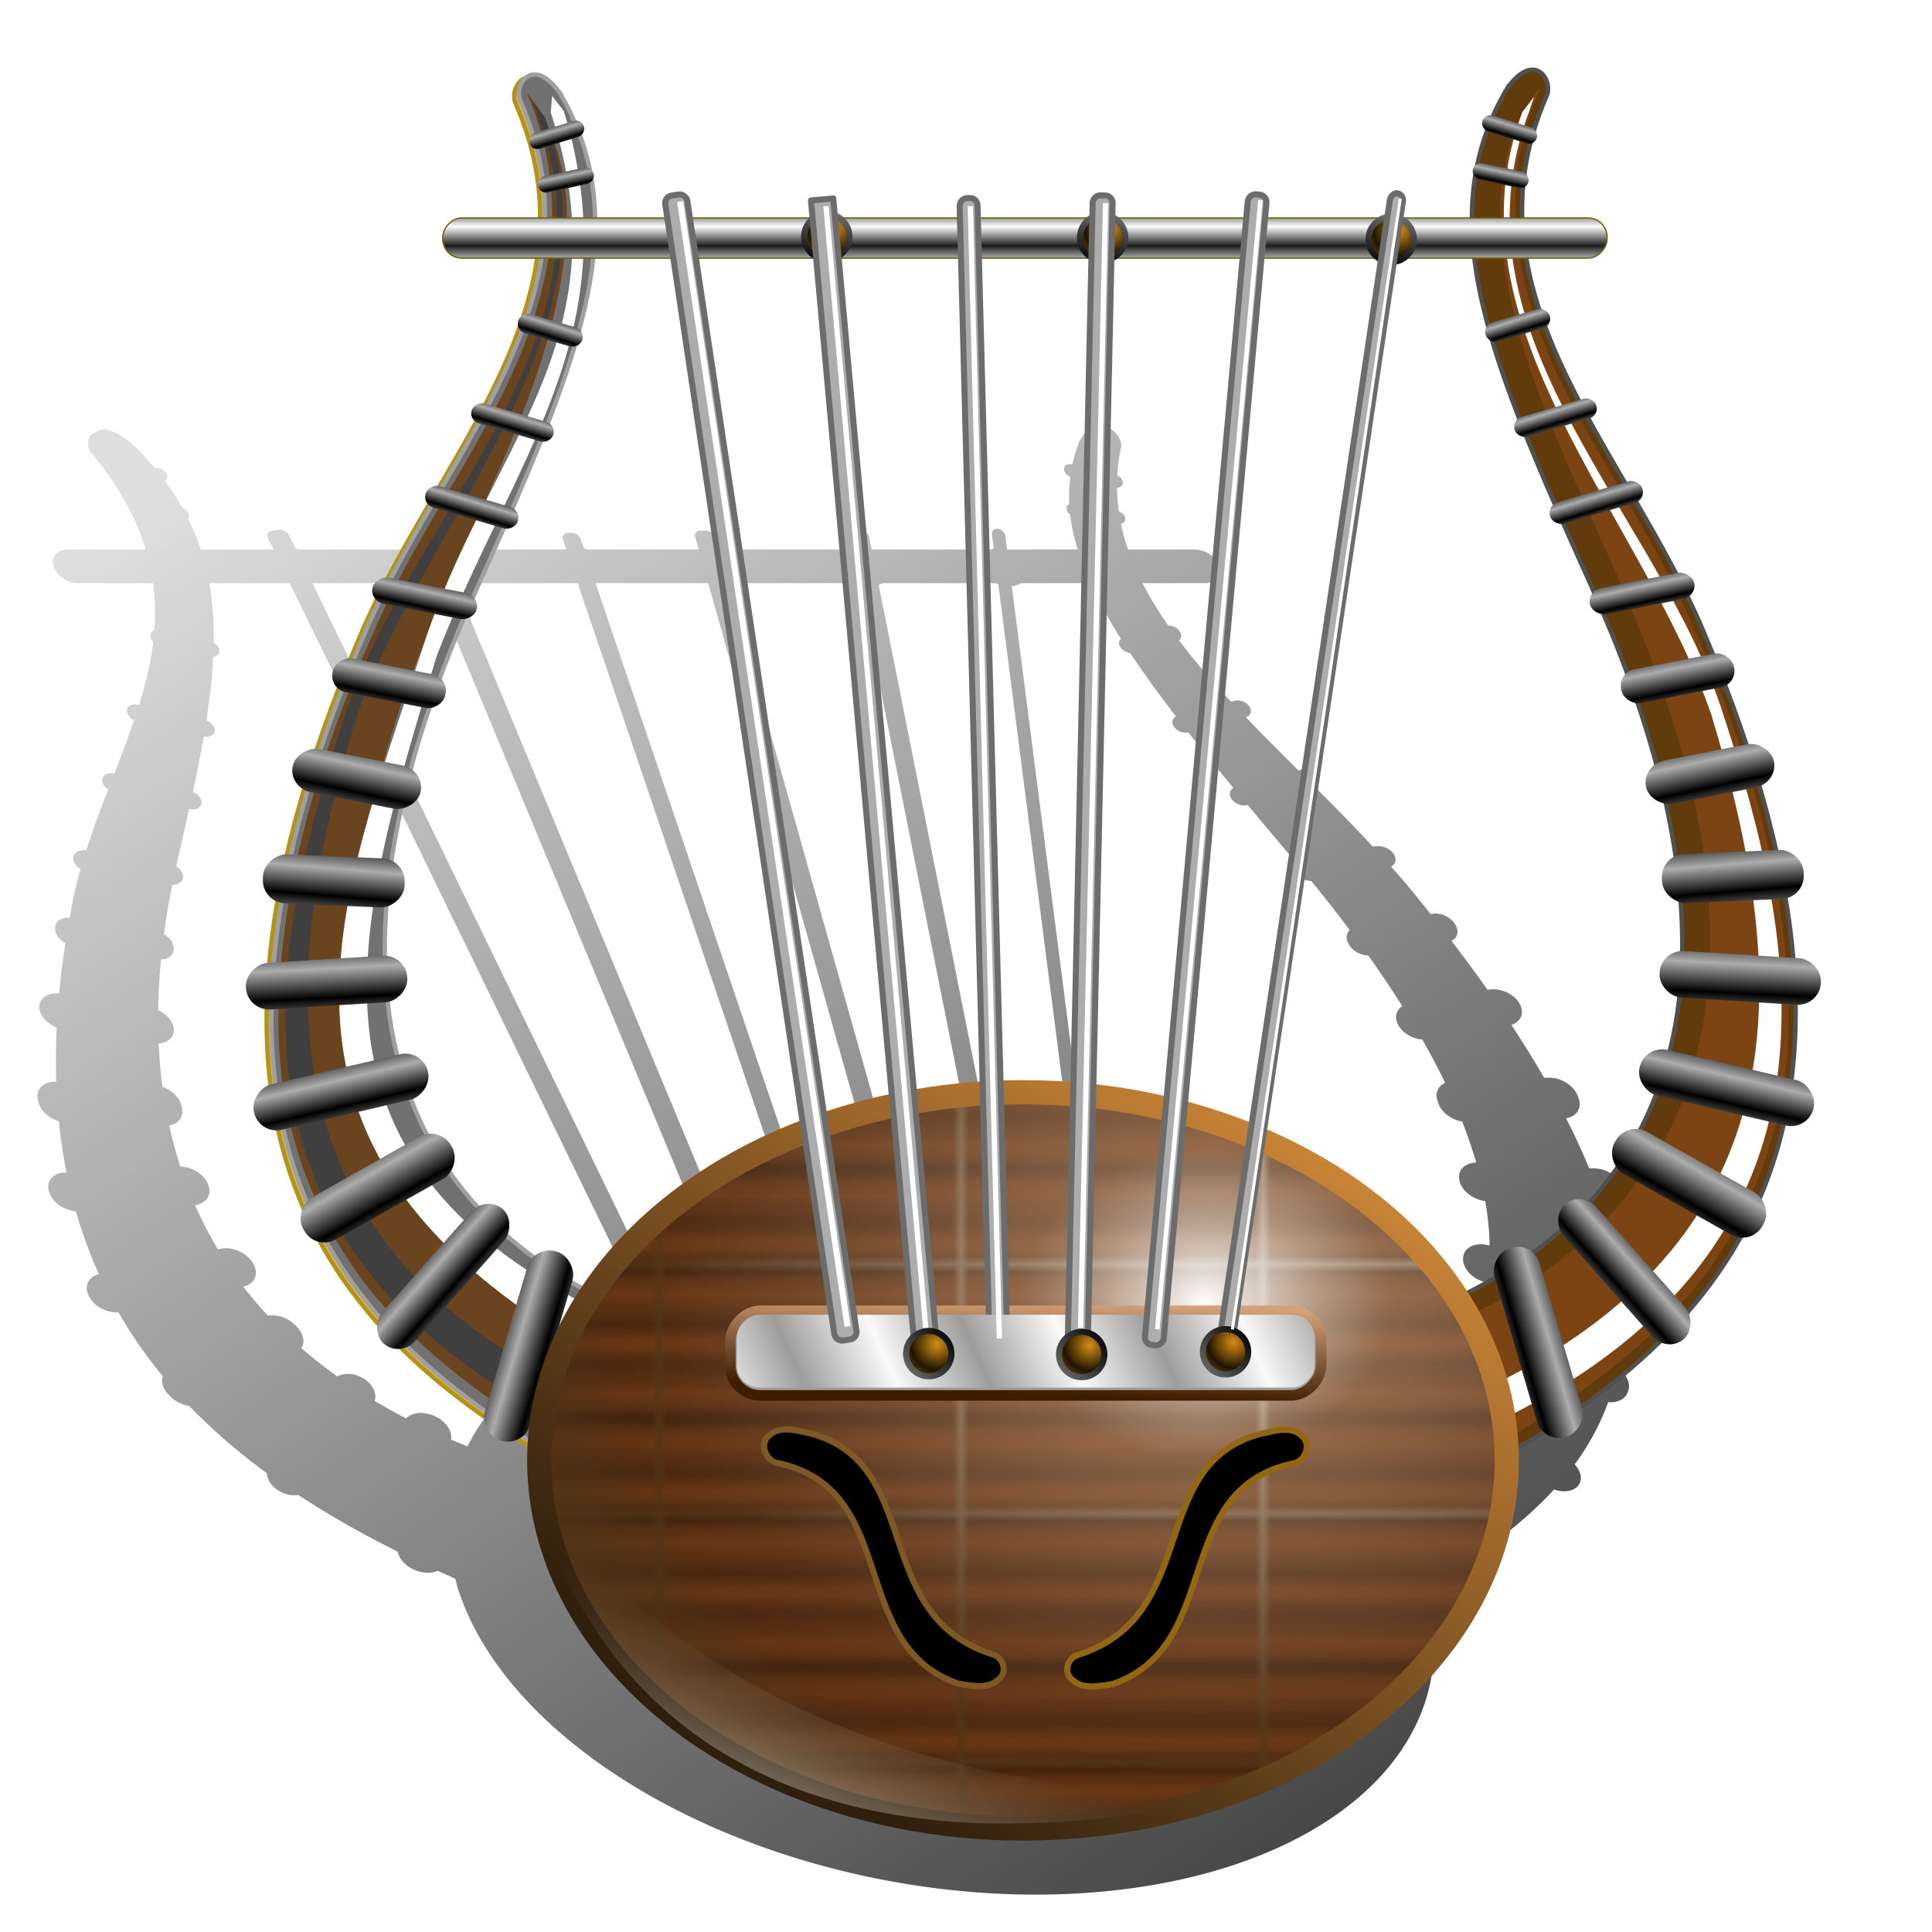 <?xml version="1.0" encoding="UTF-8" standalone="no"?>
<!-- Created with Inkscape (http://www.inkscape.org/) -->

<svg
   xmlns:dc="http://purl.org/dc/elements/1.1/"
   xmlns:cc="http://creativecommons.org/ns#"
   xmlns:rdf="http://www.w3.org/1999/02/22-rdf-syntax-ns#"
   xmlns:svg="http://www.w3.org/2000/svg"
   xmlns="http://www.w3.org/2000/svg"
   xmlns:xlink="http://www.w3.org/1999/xlink"
   xmlns:sodipodi="http://sodipodi.sourceforge.net/DTD/sodipodi-0.dtd"
   xmlns:inkscape="http://www.inkscape.org/namespaces/inkscape"
   id="svg2"
   sodipodi:version="0.32"
   inkscape:version="0.92.5 (2060ec1f9f, 2020-04-08)"
   width="256"
   height="256"
   version="1.0"
   sodipodi:docname="amarok.svg"
   inkscape:output_extension="org.inkscape.output.svg.inkscape">
  <defs
     id="defs5">
    <linearGradient
       inkscape:collect="always"
       id="linearGradient981">
      <stop
         style="stop-color:#c88336;stop-opacity:1"
         offset="0"
         id="stop977" />
      <stop
         style="stop-color:#2f1f0d;stop-opacity:1"
         offset="1"
         id="stop979" />
    </linearGradient>
    <linearGradient
       inkscape:collect="always"
       id="linearGradient1103">
      <stop
         id="stop1099"
         stop-color="#f9f9f9"
         stop-opacity="1" />
      <stop
         offset="1"
         id="stop1101"
         stop-color="#9d9d9d"
         stop-opacity="1" />
    </linearGradient>
    <linearGradient
       inkscape:collect="always"
       id="linearGradient1091">
      <stop
         id="stop1087"
         stop-color="#3e1c00"
         stop-opacity="1" />
      <stop
         offset="1"
         id="stop1089"
         stop-color="#d4a178"
         stop-opacity="1" />
    </linearGradient>
    <linearGradient
       inkscape:collect="always"
       id="linearGradient1083">
      <stop
         id="stop1079"
         stop-color="#ffffff"
         stop-opacity="0.49" />
      <stop
         offset="1"
         id="stop1081"
         stop-color="#725535"
         stop-opacity="0" />
    </linearGradient>
    <linearGradient
       id="linearGradient1959">
      <stop
         id="stop1951"
         stop-color="#ffffff"
         stop-opacity="1" />
      <stop
         id="stop1957"
         offset="1"
         stop-color="#583613"
         stop-opacity="1" />
    </linearGradient>
    <pattern
       inkscape:collect="always"
       xlink:href="#pattern1942"
       id="pattern1949"
       patternTransform="translate(-46.852,36.029)" />
    <linearGradient
       inkscape:collect="always"
       id="linearGradient4793">
      <stop
         id="stop4795"
         stop-color="#000000"
         stop-opacity="0.725" />
      <stop
         offset="1"
         id="stop4797"
         stop-color="#000000"
         stop-opacity="0.125" />
    </linearGradient>
    <linearGradient
       id="linearGradient4533">
      <stop
         id="stop4535"
         stop-color="#ffffff"
         stop-opacity="1" />
      <stop
         id="stop4370"
         offset="0.26"
         stop-color="#987556"
         stop-opacity="0.58" />
      <stop
         offset="0.82"
         id="stop4372"
         stop-color="#402e1a"
         stop-opacity="0.278" />
      <stop
         offset="1"
         id="stop4537"
         stop-color="#513517"
         stop-opacity="1" />
    </linearGradient>
    <linearGradient
       id="linearGradient3397">
      <stop
         id="stop3399"
         stop-color="#000000"
         stop-opacity="1" />
      <stop
         offset="1"
         id="stop3401"
         stop-color="#747474"
         stop-opacity="1" />
    </linearGradient>
    <linearGradient
       id="linearGradient3273">
      <stop
         id="stop3275"
         stop-color="#000000"
         stop-opacity="1" />
      <stop
         offset="1"
         id="stop3277"
         stop-color="#adadad"
         stop-opacity="1" />
    </linearGradient>
    <linearGradient
       id="linearGradient3202">
      <stop
         id="stop3204"
         stop-color="#d78e15"
         stop-opacity="1" />
      <stop
         id="stop3206"
         offset="1"
         stop-color="#1e1400"
         stop-opacity="1" />
    </linearGradient>
    <linearGradient
       id="linearGradient3186">
      <stop
         id="stop3188"
         stop-color="#fdfdfd"
         stop-opacity="1" />
      <stop
         offset="1"
         id="stop3190"
         stop-color="#1d1d1d"
         stop-opacity="1" />
    </linearGradient>
    <linearGradient
       inkscape:collect="always"
       xlink:href="#linearGradient3273"
       id="linearGradient3731"
       gradientUnits="userSpaceOnUse"
       spreadMethod="reflect"
       x1="224.86"
       y1="-378.01"
       x2="231.28"
       y2="-378.02"
       gradientTransform="matrix(0.579,0,0,0.579,13.178,-8.34)" />
    <linearGradient
       inkscape:collect="always"
       xlink:href="#linearGradient3273"
       id="linearGradient3733"
       gradientUnits="userSpaceOnUse"
       spreadMethod="reflect"
       x1="67.809"
       y1="-440.77"
       x2="73.64"
       y2="-440.74"
       gradientTransform="matrix(0.579,0,0,0.579,8.38,-13.153)" />
    <linearGradient
       inkscape:collect="always"
       xlink:href="#linearGradient3273"
       id="linearGradient3735"
       gradientUnits="userSpaceOnUse"
       spreadMethod="reflect"
       x1="-56.22"
       y1="-443.58"
       x2="-48.791"
       y2="-443.59"
       gradientTransform="matrix(0.579,0,0,0.579,3.619,-15.17)" />
    <linearGradient
       inkscape:collect="always"
       xlink:href="#linearGradient3273"
       id="linearGradient3737"
       gradientUnits="userSpaceOnUse"
       spreadMethod="reflect"
       x1="-154.29"
       y1="-414.27"
       x2="-148.23"
       y2="-414.27"
       gradientTransform="matrix(0.579,0,0,0.579,-0.767,-15.577)" />
    <linearGradient
       inkscape:collect="always"
       xlink:href="#linearGradient3273"
       id="linearGradient3739"
       gradientUnits="userSpaceOnUse"
       spreadMethod="reflect"
       x1="-196.41"
       y1="-384.71"
       x2="-189.7"
       y2="-384.63"
       gradientTransform="matrix(0.579,0,0,0.579,-3.36,-15.23)" />
    <linearGradient
       inkscape:collect="always"
       xlink:href="#linearGradient3273"
       id="linearGradient3741"
       gradientUnits="userSpaceOnUse"
       spreadMethod="reflect"
       x1="-212.04"
       y1="-362.37"
       x2="-205.76"
       y2="-362.12"
       gradientTransform="matrix(0.579,0,0,0.579,-4.926,-14.798)" />
    <linearGradient
       inkscape:collect="always"
       xlink:href="#linearGradient3273"
       id="linearGradient3743"
       gradientUnits="userSpaceOnUse"
       spreadMethod="reflect"
       x1="-240.09"
       y1="-325.48"
       x2="-233.98"
       y2="-325.38"
       gradientTransform="matrix(0.579,0,0,0.579,-7.11,-13.881)" />
    <linearGradient
       inkscape:collect="always"
       xlink:href="#linearGradient3273"
       id="linearGradient3745"
       gradientUnits="userSpaceOnUse"
       spreadMethod="reflect"
       x1="-216.92"
       y1="-322.5"
       x2="-211.92"
       y2="-322.48"
       gradientTransform="matrix(0.579,0,0,0.579,-7.11,-13.881)" />
    <linearGradient
       inkscape:collect="always"
       xlink:href="#linearGradient3273"
       id="linearGradient3747"
       gradientUnits="userSpaceOnUse"
       spreadMethod="reflect"
       x1="-195.6"
       y1="-318.4"
       x2="-191.97"
       y2="-318.32"
       gradientTransform="matrix(0.579,0,0,0.579,-7.11,-13.881)" />
    <linearGradient
       inkscape:collect="always"
       xlink:href="#linearGradient3273"
       id="linearGradient3749"
       gradientUnits="userSpaceOnUse"
       spreadMethod="reflect"
       x1="-200.34"
       y1="-294.92"
       x2="-197.45"
       y2="-294.89"
       gradientTransform="matrix(0.579,0,0,0.579,-8.344,-13.176)" />
    <linearGradient
       inkscape:collect="always"
       xlink:href="#linearGradient3273"
       id="linearGradient3751"
       gradientUnits="userSpaceOnUse"
       spreadMethod="reflect"
       x1="-178.79"
       y1="-291.54"
       x2="-176.09"
       y2="-291.51"
       gradientTransform="matrix(0.579,0,0,0.579,-8.344,-13.176)" />
    <linearGradient
       inkscape:collect="always"
       xlink:href="#linearGradient3273"
       id="linearGradient3753"
       gradientUnits="userSpaceOnUse"
       spreadMethod="reflect"
       x1="-156.17"
       y1="-289.26"
       x2="-153.59"
       y2="-289.2"
       gradientTransform="matrix(0.579,0,0,0.579,-8.344,-13.176)" />
    <linearGradient
       inkscape:collect="always"
       xlink:href="#linearGradient3273"
       id="linearGradient3755"
       gradientUnits="userSpaceOnUse"
       spreadMethod="reflect"
       x1="71.74"
       y1="-311.87"
       x2="74.09"
       y2="-311.85"
       gradientTransform="matrix(0.579,0,0,0.579,0.325,-15.592)" />
    <linearGradient
       inkscape:collect="always"
       xlink:href="#linearGradient3273"
       id="linearGradient3757"
       gradientUnits="userSpaceOnUse"
       spreadMethod="reflect"
       x1="33.957"
       y1="-317.12"
       x2="36.23"
       y2="-317.11"
       gradientTransform="matrix(0.579,0,0,0.579,-1.022,-15.562)" />
    <linearGradient
       inkscape:collect="always"
       xlink:href="#linearGradient3273"
       id="linearGradient3759"
       gradientUnits="userSpaceOnUse"
       spreadMethod="reflect"
       x1="224.86"
       y1="-378.01"
       x2="231.28"
       y2="-378.02"
       gradientTransform="matrix(0.579,0,0,0.579,-249.83,68.105)" />
    <linearGradient
       inkscape:collect="always"
       xlink:href="#linearGradient3273"
       id="linearGradient3761"
       gradientUnits="userSpaceOnUse"
       spreadMethod="reflect"
       x1="67.809"
       y1="-440.77"
       x2="73.64"
       y2="-440.74"
       gradientTransform="matrix(0.579,0,0,0.579,-197.15,167.885)" />
    <linearGradient
       inkscape:collect="always"
       xlink:href="#linearGradient3273"
       id="linearGradient3763"
       gradientUnits="userSpaceOnUse"
       spreadMethod="reflect"
       x1="-56.22"
       y1="-443.58"
       x2="-48.791"
       y2="-443.59"
       gradientTransform="matrix(0.579,0,0,0.579,-131.416,223.121)" />
    <linearGradient
       inkscape:collect="always"
       xlink:href="#linearGradient3273"
       id="linearGradient3765"
       gradientUnits="userSpaceOnUse"
       spreadMethod="reflect"
       x1="-154.29"
       y1="-414.27"
       x2="-148.23"
       y2="-414.27"
       gradientTransform="matrix(0.579,0,0,0.579,-63.782,250.969)" />
    <linearGradient
       inkscape:collect="always"
       xlink:href="#linearGradient3273"
       id="linearGradient3767"
       gradientUnits="userSpaceOnUse"
       spreadMethod="reflect"
       x1="-196.41"
       y1="-384.71"
       x2="-189.7"
       y2="-384.63"
       gradientTransform="matrix(0.579,0,0,0.579,-20.949,258.098)" />
    <linearGradient
       inkscape:collect="always"
       xlink:href="#linearGradient3273"
       id="linearGradient3769"
       gradientUnits="userSpaceOnUse"
       spreadMethod="reflect"
       x1="-212.04"
       y1="-362.37"
       x2="-205.76"
       y2="-362.12"
       gradientTransform="matrix(0.579,0,0,0.579,6.016,258.877)" />
    <linearGradient
       inkscape:collect="always"
       xlink:href="#linearGradient3273"
       id="linearGradient3771"
       gradientUnits="userSpaceOnUse"
       spreadMethod="reflect"
       x1="-240.09"
       y1="-325.48"
       x2="-233.98"
       y2="-325.38"
       gradientTransform="matrix(0.579,0,0,0.579,45.157,254.979)" />
    <linearGradient
       inkscape:collect="always"
       xlink:href="#linearGradient3273"
       id="linearGradient3773"
       gradientUnits="userSpaceOnUse"
       spreadMethod="reflect"
       x1="-216.92"
       y1="-322.5"
       x2="-211.92"
       y2="-322.48"
       gradientTransform="matrix(0.579,0,0,0.579,45.157,254.979)" />
    <linearGradient
       inkscape:collect="always"
       xlink:href="#linearGradient3273"
       id="linearGradient3775"
       gradientUnits="userSpaceOnUse"
       spreadMethod="reflect"
       x1="-195.6"
       y1="-318.4"
       x2="-191.97"
       y2="-318.32"
       gradientTransform="matrix(0.579,0,0,0.579,45.157,254.979)" />
    <linearGradient
       inkscape:collect="always"
       xlink:href="#linearGradient3273"
       id="linearGradient3777"
       gradientUnits="userSpaceOnUse"
       spreadMethod="reflect"
       x1="-200.34"
       y1="-294.92"
       x2="-197.45"
       y2="-294.89"
       gradientTransform="matrix(0.579,0,0,0.579,68.181,249.809)" />
    <linearGradient
       inkscape:collect="always"
       xlink:href="#linearGradient3273"
       id="linearGradient3779"
       gradientUnits="userSpaceOnUse"
       spreadMethod="reflect"
       x1="-178.79"
       y1="-291.54"
       x2="-176.09"
       y2="-291.51"
       gradientTransform="matrix(0.579,0,0,0.579,68.181,249.809)" />
    <linearGradient
       inkscape:collect="always"
       xlink:href="#linearGradient3273"
       id="linearGradient3781"
       gradientUnits="userSpaceOnUse"
       spreadMethod="reflect"
       x1="-156.17"
       y1="-289.26"
       x2="-153.59"
       y2="-289.2"
       gradientTransform="matrix(0.579,0,0,0.579,68.181,249.809)" />
    <linearGradient
       inkscape:collect="always"
       xlink:href="#linearGradient3273"
       id="linearGradient3783"
       gradientUnits="userSpaceOnUse"
       spreadMethod="reflect"
       x1="71.74"
       y1="-311.87"
       x2="74.09"
       y2="-311.85"
       gradientTransform="matrix(0.579,0,0,0.579,-81.204,245.885)" />
    <linearGradient
       inkscape:collect="always"
       xlink:href="#linearGradient3273"
       id="linearGradient3785"
       gradientUnits="userSpaceOnUse"
       spreadMethod="reflect"
       x1="33.957"
       y1="-317.12"
       x2="36.23"
       y2="-317.11"
       gradientTransform="matrix(0.579,0,0,0.579,-59.664,251.979)" />
    <linearGradient
       inkscape:collect="always"
       xlink:href="#linearGradient3186"
       id="linearGradient3787"
       gradientUnits="userSpaceOnUse"
       spreadMethod="reflect"
       x1="-219.17"
       y1="44.4"
       x2="-219.17"
       y2="48.827" />
    <radialGradient
       inkscape:collect="always"
       xlink:href="#linearGradient3202"
       id="radialGradient3789"
       gradientUnits="userSpaceOnUse"
       spreadMethod="reflect"
       cx="-260.06"
       cy="298.59"
       fx="-260.06"
       fy="298.59"
       r="5.883" />
    <linearGradient
       inkscape:collect="always"
       xlink:href="#linearGradient3397"
       id="linearGradient3791"
       gradientUnits="userSpaceOnUse"
       x1="-253.91"
       y1="306.6"
       x2="-256.93"
       y2="293.64" />
    <radialGradient
       inkscape:collect="always"
       xlink:href="#linearGradient1959"
       id="radialGradient3813"
       gradientUnits="userSpaceOnUse"
       gradientTransform="matrix(0.704,0.003,-0.002,0.529,17.063,24.703)"
       spreadMethod="pad"
       cx="-259.96"
       cy="275.8"
       fx="-259.96"
       fy="275.8"
       r="111.33" />
    <linearGradient
       inkscape:collect="always"
       xlink:href="#linearGradient3397"
       id="linearGradient3817"
       gradientUnits="userSpaceOnUse"
       x1="-264.11"
       y1="296.34"
       x2="-252.35"
       y2="306.6" />
    <linearGradient
       id="linearGradient3578">
      <stop
         id="stop3580"
         stop-color="#000000"
         stop-opacity="1" />
      <stop
         id="stop3582"
         offset="1"
         stop-color="#fffcfc"
         stop-opacity="1" />
    </linearGradient>
    <filter
       inkscape:collect="always"
       id="filter4374"
       x="-0.034"
       width="1.068"
       y="-0.007"
       height="1.015"
       color-interpolation-filters="sRGB">
      <feGaussianBlur
         inkscape:collect="always"
         stdDeviation="0.917"
         id="feGaussianBlur4376" />
    </filter>
    <filter
       inkscape:collect="always"
       id="filter4529"
       x="-0.036"
       width="1.073"
       y="-0.007"
       height="1.014"
       color-interpolation-filters="sRGB">
      <feGaussianBlur
         inkscape:collect="always"
         stdDeviation="0.847"
         id="feGaussianBlur4531" />
    </filter>
    <linearGradient
       inkscape:collect="always"
       xlink:href="#linearGradient4793"
       id="linearGradient4799"
       x1="176.85"
       y1="242.33"
       x2="44.713"
       y2="47.3"
       gradientUnits="userSpaceOnUse"
       gradientTransform="translate(-0.847,1.693)" />
    <filter
       inkscape:collect="always"
       id="filter4805"
       x="-0.023"
       width="1.046"
       y="-0.025"
       height="1.05"
       color-interpolation-filters="sRGB">
      <feGaussianBlur
         inkscape:collect="always"
         stdDeviation="2.04"
         id="feGaussianBlur4807" />
    </filter>
    <radialGradient
       inkscape:collect="always"
       xlink:href="#linearGradient4533"
       id="radialGradient5244"
       gradientUnits="userSpaceOnUse"
       gradientTransform="matrix(0.853,0.03,-0.025,0.716,59.566,-20.705)"
       spreadMethod="pad"
       cx="-248.77"
       cy="280.52"
       fx="-248.77"
       fy="280.52"
       r="111.33" />
    <linearGradient
       id="linearGradient4267"
       inkscape:collect="always">
      <stop
         id="stop4269"
         stop-color="#843c15"
         stop-opacity="0.522" />
      <stop
         id="stop4271"
         offset="1"
         stop-color="#843c15"
         stop-opacity="0" />
    </linearGradient>
    <linearGradient
       id="linearGradient4394"
       inkscape:collect="always">
      <stop
         id="stop4396"
         stop-color="#2f1000"
         stop-opacity="1" />
      <stop
         id="stop4398"
         offset="1"
         stop-color="#843c15"
         stop-opacity="1" />
    </linearGradient>
    <linearGradient
       spreadMethod="reflect"
       y2="233.21"
       x2="102.5"
       y1="204.46"
       x1="102.5"
       gradientTransform="matrix(1,0,0,0.365,1.093,109.973)"
       gradientUnits="userSpaceOnUse"
       id="linearGradient851"
       xlink:href="#linearGradient4394"
       inkscape:collect="always" />
    <linearGradient
       spreadMethod="reflect"
       y2="168.83"
       x2="105"
       y1="151.33"
       x1="105"
       gradientTransform="matrix(1,0,0,0.365,1.093,110.172)"
       gradientUnits="userSpaceOnUse"
       id="linearGradient853"
       xlink:href="#linearGradient4267"
       inkscape:collect="always" />
    <pattern
       patternUnits="userSpaceOnUse"
       width="39.33"
       height="32.477"
       patternTransform="translate(-45.166,36.591)"
       id="pattern1942">
      <g
         transform="matrix(0.127,0,0,0.312,-2.443,-37.652)"
         id="g849">
        <rect
           ry="0"
           y="120.72"
           x="19.218"
           height="103.93"
           width="309.38"
           id="rect845"
           opacity="1"
           stroke-dasharray="none"
           stroke-opacity="1"
           fill="url(#linearGradient851)"
           stroke="none"
           stroke-linejoin="round"
           fill-opacity="1"
           stroke-linecap="round"
           stroke-width="0.604"
           stroke-dashoffset="0"
           stroke-miterlimit="4"
           rx="0" />
        <rect
           id="rect847"
           width="309.38"
           height="103.93"
           x="19.218"
           y="120.91"
           ry="0"
           opacity="1"
           stroke-dasharray="none"
           stroke-opacity="1"
           fill="url(#linearGradient853)"
           stroke="none"
           stroke-linejoin="round"
           fill-opacity="1"
           stroke-linecap="round"
           stroke-width="0.604"
           stroke-dashoffset="0"
           stroke-miterlimit="4"
           rx="0" />
      </g>
    </pattern>
    <linearGradient
       inkscape:collect="always"
       xlink:href="#linearGradient1083"
       id="linearGradient1085"
       x1="105.93"
       y1="242.94"
       x2="114.15"
       y2="222.48"
       gradientUnits="userSpaceOnUse" />
    <linearGradient
       inkscape:collect="always"
       xlink:href="#linearGradient1091"
       id="linearGradient1095"
       x1="-213.04"
       y1="311.81"
       x2="-213.94"
       y2="290.28"
       gradientUnits="userSpaceOnUse" />
    <linearGradient
       inkscape:collect="always"
       xlink:href="#linearGradient1103"
       id="linearGradient1105"
       x1="-218.12"
       y1="300.75"
       x2="-200.48"
       y2="308.82"
       gradientUnits="userSpaceOnUse"
       spreadMethod="reflect" />
    <linearGradient
       inkscape:collect="always"
       xlink:href="#linearGradient981"
       id="linearGradient983"
       x1="-175.97"
       y1="153.701"
       x2="-116.343"
       y2="240.584"
       gradientUnits="userSpaceOnUse" />
  </defs>
  <sodipodi:namedview
     inkscape:window-height="1056"
     inkscape:window-width="1920"
     inkscape:pageshadow="2"
     inkscape:pageopacity="0"
     guidetolerance="10.0"
     gridtolerance="10.0"
     objecttolerance="10.0"
     borderopacity="1.0"
     bordercolor="#666666"
     pagecolor="#ff0000"
     id="base"
     showgrid="false"
     inkscape:zoom="3.4414062"
     inkscape:cx="128"
     inkscape:cy="128"
     inkscape:window-x="0"
     inkscape:window-y="0"
     inkscape:current-layer="svg2"
     inkscape:window-maximized="1"
     inkscape:snap-global="false"
     showguides="true" />
  <path
     d="m 145.951,56.379 c -0.944,-0.081 -1.994,0.415 -2.878,1.98 -0.419,1.046 -0.732,2.098 -0.963,3.157 -0.598,-0.115 -1.094,0.142 -1.123,0.611 -0.026,0.42 0.337,0.845 0.838,1.055 -0.153,1.191 -0.208,2.393 -0.144,3.611 -0.235,0.123 -0.386,0.332 -0.372,0.606 0.014,0.292 0.213,0.572 0.492,0.782 0.176,1.515 0.508,3.057 0.988,4.632 h -9.346 l -0.233,-1.807 c -0.059,-0.458 -0.502,-0.873 -0.996,-0.933 -0.493,-0.059 -0.844,0.261 -0.785,0.719 l 0.247,1.923 a 3.242,2.327 24.771 0 0 -0.429,0.098 h -15.754 l -0.333,-1.676 c -0.092,-0.461 -0.619,-0.865 -1.183,-0.907 l -0.502,-0.038 c -0.564,-0.042 -0.945,0.295 -0.853,0.756 l 0.36,1.807 a 3.242,2.327 24.771 0 0 -0.139,0.057 H 95.46 a 3.242,2.327 24.771 0 0 -0.253,-0.098 l -0.433,-1.542 c -0.13,-0.463 -0.682,-0.843 -1.239,-0.853 l -0.658,-0.011 c -0.556,-0.01 -0.899,0.354 -0.768,0.817 l 0.457,1.627 a 3.242,2.327 24.771 0 0 -0.114,0.06 H 77.837 A 3.242,2.327 24.771 0 0 77.354,72.641 l -0.416,-1.227 c -0.157,-0.463 -0.724,-0.826 -1.273,-0.813 l -0.372,0.008 c -0.55,0.012 -0.866,0.395 -0.709,0.858 l 0.425,1.256 a 3.242,2.327 24.771 0 0 -0.179,0.091 H 59.079 a 3.242,2.327 24.771 0 0 -0.72,-0.278 l -0.789,-1.9 -2.888,0.224 0.811,1.954 H 39.571 A 3.242,2.327 24.771 0 0 39.151,72.661 L 38.303,70.918 C 38.08,70.46 37.479,70.147 36.952,70.216 l -0.918,0.119 c -0.526,0.068 -0.77,0.493 -0.548,0.951 l 0.743,1.529 h -9.627 c -0.459,-1.391 -1.012,-2.757 -1.683,-4.102 0.151,-0.211 0.177,-0.491 0.011,-0.784 -0.155,-0.274 -0.434,-0.481 -0.744,-0.604 -0.685,-1.219 -1.477,-2.421 -2.363,-3.613 0.372,-0.21 0.474,-0.636 0.189,-1.055 -0.318,-0.469 -0.973,-0.726 -1.5,-0.611 -0.883,-1.059 -1.843,-2.111 -2.904,-3.157 -2.618,-2.219 -4.238,-2.28 -4.967,-1.602 -1.175,0.353 -1.289,1.891 -0.437,2.868 1.152,1.388 2.164,2.754 3.049,4.105 0.028,0.088 0.053,0.177 0.113,0.266 0.038,0.055 0.094,0.096 0.14,0.145 0.936,1.468 1.717,2.916 2.369,4.345 0.019,0.084 0.033,0.167 0.082,0.253 0.018,0.032 0.05,0.055 0.071,0.085 0.515,1.165 0.943,2.319 1.288,3.461 H 8.991 c -1.403,0 -2.243,0.945 -1.882,2.119 l 0.067,0.217 c 0.361,1.174 1.781,2.119 3.184,2.119 h 9.928 c 0.28,2.109 0.316,4.188 0.16,6.245 -0.308,0.126 -0.52,0.361 -0.534,0.689 -0.013,0.301 0.139,0.606 0.389,0.858 -0.341,2.811 -1.018,5.588 -1.874,8.353 l -0.174,-0.039 c -0.777,-0.177 -1.425,0.165 -1.451,0.769 -0.022,0.496 0.386,1.007 0.961,1.272 -0.802,2.368 -1.695,4.736 -2.62,7.114 l -0.027,-0.007 c -0.848,-0.194 -1.553,0.18 -1.582,0.84 -0.02,0.467 0.307,0.943 0.799,1.253 -1.029,2.652 -2.027,5.33 -2.898,8.046 -1.025,-0.108 -1.789,0.384 -1.733,1.153 0.037,0.507 0.417,1.005 0.969,1.348 -0.372,1.322 -0.708,2.654 -0.981,4.002 -0.165,0.819 -0.316,1.628 -0.463,2.432 -1.153,-0.092 -2.002,0.532 -1.934,1.48 l 0.007,0.1 c 0.051,0.707 0.6,1.388 1.358,1.805 -0.351,2.275 -0.626,4.489 -0.828,6.648 -1.562,-0.108 -2.708,0.699 -2.619,1.932 0.076,1.056 1.034,2.078 2.299,2.594 -0.118,2.467 -0.135,4.856 -0.058,7.169 -1.707,-0.056 -2.789,1.033 -2.426,2.447 l 0.084,0.323 c 0.287,1.119 1.393,2.086 2.687,2.476 0.235,2.338 0.575,4.591 1.01,6.769 l -0.234,0.013 c -1.664,0.088 -2.569,1.297 -2.03,2.711 l 0.021,0.056 c 0.487,1.276 1.978,2.262 3.487,2.38 0.838,2.928 1.866,5.702 3.059,8.339 -1.487,0.355 -2.051,1.694 -1.257,3.048 l 0.028,0.047 c 0.734,1.25 2.361,2.058 3.813,1.96 1.731,3.017 3.701,5.833 5.874,8.473 -0.246,0.744 0.009,1.665 0.786,2.457 l 0.208,0.212 c 0.677,0.69 1.598,1.119 2.5,1.251 3.131,3.25 6.588,6.208 10.297,8.928 0.042,0.843 0.602,1.732 1.584,2.324 l 0.007,0.005 c 0.826,0.498 1.756,0.664 2.56,0.539 4.17,2.741 8.594,5.229 13.186,7.52 0.242,1.189 1.474,2.32 3.006,2.669 l 0.13,0.029 c 0.823,0.188 1.575,0.107 2.153,-0.163 0.779,0.356 1.563,0.705 2.349,1.052 a 66.055,39.592 10.734 0 0 0.267,1.058 66.055,39.592 10.734 0 0 76.641,40.798 66.055,39.592 10.734 0 0 51.562,-40.798 66.055,39.592 10.734 0 0 -0.003,-0.01 c 1.69,-0.949 3.337,-1.93 4.936,-2.948 0.915,0.522 2.02,0.731 2.959,0.482 l 0.112,-0.031 c 1.503,-0.399 1.993,-1.814 1.099,-3.174 l -0.058,-0.088 c 2.986,-2.18 5.709,-4.538 8.067,-7.122 1.166,0.406 2.372,0.309 3.053,-0.343 l 0.005,-0.005 c 0.779,-0.746 0.602,-1.965 -0.32,-2.966 1.851,-2.531 3.359,-5.267 4.439,-8.25 1.202,0.1 2.237,-0.372 2.573,-1.287 l 0.079,-0.212 c 0.37,-1.01 -0.239,-2.228 -1.395,-3.02 0.5,-2.504 0.725,-5.163 0.624,-8.004 l 0.232,0.043 c 1.749,0.323 3.127,-0.528 3.089,-1.908 l -0.003,-0.047 c -0.038,-1.38 -1.475,-2.751 -3.224,-3.074 l -0.599,-0.111 c -0.41,-2.591 -1.071,-5.32 -1.999,-8.193 l 0.145,0.007 c 1.718,0.088 2.836,-0.98 2.506,-2.395 l -0.013,-0.056 c -0.33,-1.414 -1.979,-2.624 -3.697,-2.711 l -0.853,-0.044 c -0.873,-2.126 -1.886,-4.325 -3.043,-6.604 1.39,-0.237 2.128,-1.326 1.668,-2.61 l -0.117,-0.323 c -0.507,-1.416 -2.262,-2.508 -3.936,-2.448 l -0.525,0.02 c -1.307,-2.263 -2.752,-4.599 -4.336,-7.009 1.255,-0.421 1.755,-1.577 1.107,-2.772 -0.721,-1.328 -2.572,-2.178 -4.15,-1.905 l -0.126,0.021 c -1.484,-2.106 -3.081,-4.271 -4.775,-6.488 0.767,-0.361 1.038,-1.171 0.58,-2.014 l -0.054,-0.1 c -0.547,-1.008 -1.911,-1.66 -3.055,-1.462 l -0.222,0.039 c -0.733,-0.922 -1.481,-1.853 -2.25,-2.795 -0.96,-1.176 -1.961,-2.339 -2.987,-3.496 0.555,-0.325 0.746,-0.931 0.41,-1.55 -0.436,-0.804 -1.584,-1.313 -2.574,-1.142 l -0.261,0.046 c -2.487,-2.674 -5.076,-5.31 -7.69,-7.92 0.513,-0.274 0.642,-0.864 0.266,-1.434 -0.434,-0.659 -1.37,-1.035 -2.098,-0.841 l -0.352,0.093 c -2.372,-2.362 -4.712,-4.714 -6.966,-7.065 0.662,-0.18 0.878,-0.805 0.482,-1.406 -0.398,-0.604 -1.254,-0.947 -1.922,-0.769 l -0.507,0.136 c -2.504,-2.691 -4.836,-5.39 -6.895,-8.121 0.339,-0.269 0.4,-0.733 0.102,-1.186 -0.323,-0.49 -0.957,-0.799 -1.535,-0.789 -1.291,-1.852 -2.44,-3.722 -3.41,-5.616 h 8.303 c 1.403,0 2.243,-0.945 1.882,-2.119 l -0.067,-0.217 c -0.361,-1.174 -1.781,-2.119 -3.184,-2.119 h -8.85 c -0.387,-1.12 -0.706,-2.251 -0.945,-3.393 0.357,-0.087 0.598,-0.334 0.581,-0.683 -0.02,-0.412 -0.387,-0.804 -0.868,-0.993 -0.145,-1.027 -0.22,-2.064 -0.231,-3.11 0.43,-0.027 0.75,-0.268 0.773,-0.642 0.025,-0.392 -0.29,-0.791 -0.74,-1.014 0.072,-1.207 0.225,-2.426 0.492,-3.662 0.274,-1.065 -1.007,-2.803 -2.581,-2.939 z M 27.724,77.269 h 10.473 a 3.242,2.327 24.771 0 0 0.235,0.073 l 46.831,96.323 a 66.055,39.592 10.734 0 0 -23.323,17.992 c -0.732,-0.293 -1.45,-0.591 -2.16,-0.895 l 0.01,-0.234 c 0.059,-1.36 -1.301,-2.775 -3.05,-3.174 l -0.13,-0.029 c -1.181,-0.269 -2.217,0.004 -2.791,0.624 -1.443,-0.749 -2.837,-1.522 -4.177,-2.323 0.322,-1.005 -0.254,-2.236 -1.5,-2.988 l -0.007,-0.005 c -1.155,-0.696 -2.517,-0.757 -3.442,-0.25 -1.681,-1.205 -3.27,-2.454 -4.758,-3.75 0.502,-0.789 0.304,-1.903 -0.612,-2.836 l -0.208,-0.214 c -0.965,-0.984 -2.422,-1.448 -3.614,-1.248 -1.16,-1.25 -2.249,-2.532 -3.261,-3.848 1.525,-0.336 2.109,-1.693 1.305,-3.063 l -0.029,-0.049 c -0.81,-1.38 -2.71,-2.231 -4.26,-1.908 l -0.384,0.08 c -1.142,-1.898 -2.136,-3.86 -3.022,-5.866 1.48,-0.204 2.261,-1.341 1.753,-2.672 l -0.021,-0.056 c -0.508,-1.332 -2.109,-2.343 -3.684,-2.385 -0.577,-1.776 -1.07,-3.585 -1.473,-5.428 1.254,-0.24 1.981,-1.193 1.676,-2.383 l -0.084,-0.323 c -0.273,-1.064 -1.284,-1.998 -2.497,-2.422 -0.247,-1.882 -0.405,-3.796 -0.493,-5.733 1.235,-0.118 2.08,-0.863 2.003,-1.927 -0.072,-0.993 -0.919,-1.964 -2.073,-2.506 0.032,-2.209 0.162,-4.448 0.381,-6.715 1.018,-0.015 1.734,-0.62 1.671,-1.495 l -0.007,-0.1 c -0.049,-0.681 -0.562,-1.34 -1.278,-1.761 0.288,-2.15 0.652,-4.322 1.094,-6.512 0.868,-0.01 1.481,-0.48 1.431,-1.171 -0.035,-0.484 -0.389,-0.959 -0.902,-1.3 0.037,-0.165 0.069,-0.327 0.107,-0.492 0.572,-2.478 1.093,-4.802 1.603,-7.107 l 0.057,0.013 c 0.848,0.194 1.555,-0.18 1.584,-0.84 0.025,-0.568 -0.462,-1.155 -1.139,-1.431 0.547,-2.553 1.036,-5.004 1.446,-7.363 0.777,0.177 1.424,-0.167 1.451,-0.771 0.024,-0.539 -0.458,-1.097 -1.114,-1.336 0.457,-2.931 0.773,-5.729 0.902,-8.402 0.468,-0.064 0.807,-0.349 0.825,-0.773 0.019,-0.427 -0.293,-0.863 -0.752,-1.137 0.038,-2.741 -0.142,-5.361 -0.594,-7.886 z m 13.668,0 h 15.953 L 96.236,170.852 a 66.055,39.592 10.734 0 0 -8.404,1.939 z m 18.934,0 h 16.137 a 3.242,2.327 24.771 0 0 0.098,0.033 L 107.823,169.59 a 66.055,39.592 10.734 0 0 -8.801,0.786 z m 18.619,0 H 93.837 l 26.025,92.52 a 66.055,39.592 10.734 0 0 -7.698,-0.338 66.055,39.592 10.734 0 0 -1.996,0.064 L 78.924,77.279 a 3.242,2.327 24.771 0 0 0.02,-0.01 z m 17.623,0 h 17.314 L 132.651,171.509 a 66.055,39.592 10.734 0 0 -10.079,-1.516 L 96.497,77.3 a 3.242,2.327 24.771 0 0 0.071,-0.031 z m 20.398,0 h 14.951 a 3.242,2.327 24.771 0 0 0.367,0.158 l 12.491,97.174 a 66.055,39.592 10.734 0 0 -9.52,-2.574 L 116.426,77.489 a 3.242,2.327 24.771 0 0 0.54,-0.221 z m 18.307,0 h 9.215 c 1.066,2.361 2.422,4.807 4.025,7.357 -0.29,0.274 -0.332,0.71 -0.051,1.137 0.278,0.423 0.79,0.707 1.296,0.773 1.773,2.674 3.812,5.471 6.071,8.402 -0.51,0.239 -0.648,0.796 -0.292,1.336 0.398,0.604 1.255,0.948 1.923,0.771 1.86,2.359 3.859,4.811 5.974,7.363 -0.507,0.276 -0.634,0.862 -0.26,1.429 0.434,0.659 1.37,1.035 2.098,0.841 l 0.051,-0.013 c 1.927,2.305 3.877,4.629 5.972,7.107 0.139,0.165 0.269,0.327 0.407,0.492 -0.302,0.341 -0.363,0.816 -0.1,1.3 0.375,0.691 1.275,1.161 2.149,1.171 1.789,2.191 3.487,4.362 5.097,6.512 -0.456,0.42 -0.563,1.078 -0.194,1.759 l 0.054,0.1 c 0.475,0.875 1.562,1.481 2.589,1.496 1.612,2.266 3.119,4.506 4.509,6.715 -0.821,0.541 -1.072,1.512 -0.533,2.506 0.578,1.064 1.881,1.808 3.188,1.926 1.103,1.937 2.122,3.851 3.032,5.733 -0.95,0.425 -1.388,1.36 -1.007,2.424 l 0.117,0.323 c 0.426,1.191 1.738,2.144 3.141,2.383 0.729,1.843 1.347,3.652 1.862,5.428 -1.548,0.042 -2.529,1.053 -2.218,2.385 l 0.013,0.056 c 0.31,1.331 1.791,2.468 3.396,2.672 0.348,2.006 0.56,3.967 0.584,5.866 l -0.431,-0.08 c -1.749,-0.323 -3.127,0.528 -3.089,1.908 l 8.5e-4,0.047 c 0.038,1.369 1.457,2.728 3.188,3.064 -0.203,1.317 -0.504,2.598 -0.895,3.848 -1.314,-0.199 -2.485,0.265 -2.845,1.248 l -0.079,0.214 c -0.342,0.933 0.145,2.046 1.131,2.836 -0.691,1.296 -1.511,2.545 -2.451,3.749 -1.237,-0.508 -2.561,-0.445 -3.288,0.252 l -0.005,0.005 c -0.784,0.751 -0.603,1.981 0.336,2.986 -0.848,0.801 -1.767,1.575 -2.75,2.324 -0.954,-0.62 -2.157,-0.893 -3.172,-0.624 l -0.114,0.029 c -1.503,0.399 -1.993,1.814 -1.099,3.174 l 0.153,0.232 c -1.504,0.874 -3.12,1.704 -4.861,2.484 A 66.055,39.592 10.734 0 0 146.606,175.202 L 134.068,77.679 a 3.242,2.327 24.771 0 0 1.204,-0.41 z"
     id="path4539"
     inkscape:connector-curvature="0"
     stroke-opacity="1"
     fill="url(#linearGradient4799)"
     filter="url(#filter4805)"
     fill-rule="evenodd"
     stroke="none"
     stroke-linejoin="miter"
     fill-opacity="1"
     stroke-linecap="butt"
     stroke-width="0.579" />
  <path
     inkscape:connector-curvature="0"
     sodipodi:nodetypes="csccscc"
     id="path3156"
     d="M 73.503,12.611 C 83.945,30.259 75.701,49.134 62.316,78.87 42.548,122.792 44.704,160.956 88.419,176.395 L 80.674,197.621 C 47.025,179.959 17.944,154.123 47.688,84.32 57.924,60.297 79.805,39.977 68.34,13.758 c -0.962,-2.037 1.523,-6.136 5.163,-1.147 z"
     stroke-opacity="1"
     fill="#e8b83e"
     fill-rule="evenodd"
     stroke="#b49418"
     stroke-linejoin="miter"
     fill-opacity="1"
     stroke-linecap="butt"
     stroke-width="0.579" />
  <path
     d="m 199.759,11.612 c -10.442,17.649 -2.197,36.523 11.187,66.26 19.769,43.922 17.612,82.086 -26.102,97.525 l 7.745,21.226 c 33.649,-17.662 62.73,-43.499 32.986,-113.301 -10.237,-24.023 -32.117,-44.343 -20.652,-70.562 0.962,-2.037 -1.523,-6.136 -5.163,-1.147 z"
     id="path3154"
     sodipodi:nodetypes="csccscc"
     inkscape:connector-curvature="0"
     stroke-opacity="1"
     fill="#613b0c"
     fill-rule="evenodd"
     stroke="#50504e"
     stroke-linejoin="miter"
     fill-opacity="1"
     stroke-linecap="butt"
     stroke-width="0.579" />
  <path
     inkscape:connector-curvature="0"
     d="m 204.133,11.581 c -3.196,7.18 -4.251,15.471 -2.672,23.295 3.193,17.105 15.005,30.682 22.025,46.251 7.386,16.205 12.985,33.59 13.493,51.534 0.555,15.937 -5.383,32.023 -17.061,42.985 -7.147,7.095 -15.773,12.679 -24.692,17.455 -2.01,-5.516 -4.02,-11.033 -6.03,-16.549 16.931,-6.017 32.205,-19.564 35.839,-37.755 4.813,-21.513 -2.361,-43.479 -10.982,-63.006 -6.66,-15.539 -15.236,-31.154 -15.282,-48.437 0.2,-5.575 1.758,-11.508 5.363,-15.771 z"
     id="path3385"
     stroke-opacity="1"
     fill="#7d4413"
     fill-rule="evenodd"
     stroke="none"
     stroke-linejoin="miter"
     fill-opacity="1"
     stroke-linecap="butt"
     stroke-width="1" />
  <path
     inkscape:connector-curvature="0"
     d="m -325.192,14.71 2.701,3.519 c 18.232,48.7 -27.359,92.068 -43.253,137.889 -18.615,61.679 -20.113,118.07 48.616,152.768 l -1.903,7.958 c -78.318,-39.676 -68.327,-103.391 -49.515,-160.554 14.688,-46.675 63.993,-86.451 44.414,-138.443 z"
     id="path3391"
     sodipodi:nodetypes="cccccccc"
     transform="matrix(-0.579,0,0,0.579,14.992,4.296)"
     stroke-opacity="1"
     fill="#ffffff"
     filter="url(#filter4374)"
     fill-rule="evenodd"
     stroke="none"
     stroke-linejoin="miter"
     fill-opacity="1"
     stroke-linecap="butt"
     stroke-width="1" />
  <rect
     id="rect3243"
     width="6.243"
     height="26.1"
     x="142.49"
     y="-240.95"
     ry="3.058"
     transform="matrix(0.96,-0.281,-0.281,-0.96,0,0)"
     opacity="1"
     stroke-dasharray="none"
     stroke-opacity="1"
     fill="url(#linearGradient3731)"
     stroke="none"
     stroke-linejoin="round"
     fill-opacity="1"
     stroke-linecap="round"
     stroke-width="0.943"
     stroke-miterlimit="4"
     rx="3.058" />
  <rect
     transform="matrix(0.749,-0.663,-0.663,-0.749,0,0)"
     ry="3.058"
     y="-280.66"
     x="46.55"
     height="23.799"
     width="5.82"
     id="rect3245"
     rx="2.906"
     opacity="1"
     stroke-dasharray="none"
     stroke-opacity="1"
     fill="url(#linearGradient3733)"
     stroke="none"
     stroke-linejoin="round"
     fill-opacity="1"
     stroke-linecap="round"
     stroke-width="0.943"
     stroke-miterlimit="4" />
  <rect
     id="rect3247"
     width="6.409"
     height="22.496"
     x="-29.889"
     y="-283.25"
     ry="3.058"
     transform="matrix(0.491,-0.871,-0.871,-0.491,0,0)"
     opacity="1"
     stroke-dasharray="none"
     stroke-opacity="1"
     fill="url(#linearGradient3735)"
     stroke="none"
     stroke-linejoin="round"
     fill-opacity="1"
     stroke-linecap="round"
     stroke-width="0.943"
     stroke-miterlimit="4"
     rx="3.058" />
  <rect
     transform="matrix(0.228,-0.974,-0.974,-0.228,0,0)"
     ry="3.058"
     y="-267.36"
     x="-91.25"
     height="23.67"
     width="6.175"
     id="rect3249"
     opacity="1"
     stroke-dasharray="none"
     stroke-opacity="1"
     fill="url(#linearGradient3737)"
     stroke="none"
     stroke-linejoin="round"
     fill-opacity="1"
     stroke-linecap="round"
     stroke-width="0.943"
     stroke-miterlimit="4"
     rx="3.058" />
  <rect
     id="rect3251"
     width="6.184"
     height="21.421"
     x="-118.13"
     y="-248.91"
     ry="3.058"
     transform="matrix(0.062,-0.998,-0.998,-0.062,0,0)"
     opacity="1"
     stroke-dasharray="none"
     stroke-opacity="1"
     fill="url(#linearGradient3739)"
     stroke="none"
     stroke-linejoin="round"
     fill-opacity="1"
     stroke-linecap="round"
     stroke-width="0.943"
     stroke-miterlimit="4"
     rx="3.058" />
  <rect
     transform="matrix(-0.042,-0.999,-0.999,0.042,0,0)"
     ry="3.058"
     y="-233.95"
     x="-128.95"
     height="18.802"
     width="6.504"
     id="rect3253"
     opacity="1"
     stroke-dasharray="none"
     stroke-opacity="1"
     fill="url(#linearGradient3741)"
     stroke="none"
     stroke-linejoin="round"
     fill-opacity="1"
     stroke-linecap="round"
     stroke-width="0.943"
     stroke-miterlimit="4"
     rx="3.058" />
  <rect
     id="rect3255"
     width="5.843"
     height="17.286"
     x="-147.32"
     y="-211.2"
     ry="3.058"
     transform="matrix(-0.193,-0.981,-0.981,0.193,0,0)"
     opacity="1"
     stroke-dasharray="none"
     stroke-opacity="1"
     fill="url(#linearGradient3743)"
     stroke="none"
     stroke-linejoin="round"
     fill-opacity="1"
     stroke-linecap="round"
     stroke-width="0.943"
     stroke-miterlimit="4"
     rx="2.922" />
  <rect
     transform="matrix(-0.193,-0.981,-0.981,0.193,0,0)"
     ry="2.217"
     y="-208.42"
     x="-133.41"
     height="15.24"
     width="4.556"
     id="rect3257"
     opacity="1"
     stroke-dasharray="none"
     stroke-opacity="1"
     fill="url(#linearGradient3745)"
     stroke="none"
     stroke-linejoin="round"
     fill-opacity="1"
     stroke-linecap="round"
     stroke-width="0.943"
     stroke-miterlimit="4"
     rx="2.217" />
  <rect
     id="rect3259"
     width="3.538"
     height="14.11"
     x="-120.96"
     y="-205.4"
     ry="1.918"
     transform="matrix(-0.193,-0.981,-0.981,0.193,0,0)"
     opacity="1"
     stroke-dasharray="none"
     stroke-opacity="1"
     fill="url(#linearGradient3747)"
     stroke="none"
     stroke-linejoin="round"
     fill-opacity="1"
     stroke-linecap="round"
     stroke-width="0.943"
     stroke-miterlimit="4"
     rx="1.769" />
  <rect
     transform="matrix(-0.282,-0.96,-0.96,0.282,0,0)"
     ry="1.483"
     y="-190.45"
     x="-124.91"
     height="12.756"
     width="2.966"
     id="rect3261"
     opacity="1"
     stroke-dasharray="none"
     stroke-opacity="1"
     fill="url(#linearGradient3749)"
     stroke="none"
     stroke-linejoin="round"
     fill-opacity="1"
     stroke-linecap="round"
     stroke-width="0.943"
     stroke-miterlimit="4"
     rx="1.483" />
  <rect
     id="rect3263"
     width="2.717"
     height="11.291"
     x="-112.49"
     y="-187.7"
     ry="1.359"
     transform="matrix(-0.282,-0.96,-0.96,0.282,0,0)"
     opacity="1"
     stroke-dasharray="none"
     stroke-opacity="1"
     fill="url(#linearGradient3751)"
     stroke="none"
     stroke-linejoin="round"
     fill-opacity="1"
     stroke-linecap="round"
     stroke-width="0.943"
     stroke-miterlimit="4"
     rx="1.359" />
  <rect
     transform="matrix(-0.282,-0.96,-0.96,0.282,0,0)"
     ry="1.32"
     y="-185.13"
     x="-99.3"
     height="8.872"
     width="2.64"
     id="rect3265"
     opacity="1"
     stroke-dasharray="none"
     stroke-opacity="1"
     fill="url(#linearGradient3753)"
     stroke="none"
     stroke-linejoin="round"
     fill-opacity="1"
     stroke-linecap="round"
     stroke-width="0.943"
     stroke-miterlimit="4"
     rx="1.32" />
  <rect
     transform="matrix(0.295,-0.955,-0.955,-0.295,0,0)"
     ry="1.1"
     y="-200.06"
     x="41.563"
     height="7.556"
     width="2.2"
     id="rect3269"
     opacity="1"
     stroke-dasharray="none"
     stroke-opacity="1"
     fill="url(#linearGradient3755)"
     stroke="none"
     stroke-linejoin="round"
     fill-opacity="1"
     stroke-linecap="round"
     stroke-width="0.943"
     stroke-miterlimit="4"
     rx="1.1" />
  <rect
     id="rect3271"
     width="2.2"
     height="7.556"
     x="18.341"
     y="-203.09"
     ry="1.1"
     transform="matrix(0.212,-0.977,-0.977,-0.212,0,0)"
     opacity="1"
     stroke-dasharray="none"
     stroke-opacity="1"
     fill="url(#linearGradient3757)"
     stroke="none"
     stroke-linejoin="round"
     fill-opacity="1"
     stroke-linecap="round"
     stroke-width="0.943"
     stroke-miterlimit="4"
     rx="1.1" />
  <path
     sodipodi:nodetypes="csccscc"
     id="path3584"
     d="M 74.133,12.245 C 84.574,29.894 76.33,48.768 62.946,78.505 43.177,122.426 45.334,160.59 89.048,176.03 l -7.745,21.226 C 47.655,179.594 18.574,153.757 48.317,83.954 58.554,59.931 80.434,39.611 68.97,13.392 c -0.962,-2.037 1.523,-6.136 5.163,-1.147 z"
     inkscape:connector-curvature="0"
     stroke-opacity="1"
     fill="#717171"
     fill-rule="evenodd"
     stroke="#a0a0a0"
     stroke-linejoin="miter"
     fill-opacity="1"
     stroke-linecap="butt"
     stroke-width="0.579" />
  <path
     inkscape:connector-curvature="0"
     id="path3588"
     d="m 69.759,12.215 c 3.196,7.18 4.251,15.471 2.672,23.295 -3.193,17.105 -15.005,30.682 -22.025,46.251 -7.386,16.205 -12.985,33.59 -13.493,51.534 -0.555,15.937 5.383,32.023 17.061,42.985 7.147,7.095 15.773,12.679 24.692,17.455 2.01,-5.516 4.02,-11.033 6.03,-16.549 C 67.766,171.168 52.492,157.62 48.858,139.429 44.046,117.916 51.219,95.95 59.84,76.423 66.5,60.884 75.076,45.269 75.122,27.986 74.922,22.411 73.364,16.477 69.759,12.215 Z"
     stroke-opacity="1"
     fill="#6a441e"
     fill-rule="evenodd"
     stroke="none"
     stroke-linejoin="miter"
     fill-opacity="1"
     stroke-linecap="butt"
     stroke-width="1" />
  <path
     inkscape:connector-curvature="0"
     sodipodi:nodetypes="cccccccc"
     id="path3590"
     d="m -325.192,14.71 2.701,3.519 c 18.232,48.7 -27.359,92.068 -43.253,137.889 -18.615,61.679 -20.113,118.07 48.616,152.768 l -1.903,7.958 c -78.318,-39.676 -68.327,-103.391 -49.515,-160.554 14.688,-46.675 63.993,-86.451 44.414,-138.443 z"
     transform="matrix(0.579,0,0,0.579,258.9,4.929)"
     stroke-opacity="1"
     fill="#3f3f3f"
     filter="url(#filter4374)"
     fill-rule="evenodd"
     stroke="none"
     stroke-linejoin="miter"
     fill-opacity="1"
     stroke-linecap="butt"
     stroke-width="1" />
  <path
     transform="matrix(0.579,0,0,0.579,260.782,-5.583)"
     sodipodi:nodetypes="cccccccc"
     id="path4519"
     d="m -324.052,31.581 2.701,3.519 c 15.268,50.296 -11.4,79.072 -29.117,124.666 -18.615,61.679 -33.793,111.914 31.973,147.296 l -4.411,7.503 c -72.618,-45.832 -49.859,-98.604 -31.048,-155.766 14.688,-46.675 46.894,-70.72 29.595,-123.396 z"
     inkscape:connector-curvature="0"
     stroke-opacity="1"
     fill="#ffffff"
     filter="url(#filter4529)"
     fill-rule="evenodd"
     stroke="none"
     stroke-linejoin="miter"
     fill-opacity="1"
     stroke-linecap="butt"
     stroke-width="1" />
  <rect
     transform="rotate(-163.661)"
     ry="3.058"
     y="-164.5"
     x="-120.52"
     height="26.1"
     width="6.243"
     id="rect3592"
     opacity="1"
     stroke-dasharray="none"
     stroke-opacity="1"
     fill="url(#linearGradient3759)"
     stroke="none"
     stroke-linejoin="round"
     fill-opacity="1"
     stroke-linecap="round"
     stroke-width="0.943"
     stroke-miterlimit="4"
     rx="3.058" />
  <rect
     rx="2.906"
     id="rect3594"
     width="5.82"
     height="23.799"
     x="-158.98"
     y="-99.63"
     ry="3.058"
     transform="rotate(-138.493)"
     opacity="1"
     stroke-dasharray="none"
     stroke-opacity="1"
     fill="url(#linearGradient3761)"
     stroke="none"
     stroke-linejoin="round"
     fill-opacity="1"
     stroke-linecap="round"
     stroke-width="0.943"
     stroke-miterlimit="4" />
  <rect
     transform="rotate(-119.407)"
     ry="3.058"
     y="-44.956"
     x="-164.92"
     height="22.496"
     width="6.409"
     id="rect3596"
     opacity="1"
     stroke-dasharray="none"
     stroke-opacity="1"
     fill="url(#linearGradient3763)"
     stroke="none"
     stroke-linejoin="round"
     fill-opacity="1"
     stroke-linecap="round"
     stroke-width="0.943"
     stroke-miterlimit="4"
     rx="3.058" />
  <rect
     id="rect3598"
     width="6.175"
     height="23.67"
     x="-154.27"
     y="-0.81"
     ry="3.058"
     transform="rotate(-103.169)"
     opacity="1"
     stroke-dasharray="none"
     stroke-opacity="1"
     fill="url(#linearGradient3765)"
     stroke="none"
     stroke-linejoin="round"
     fill-opacity="1"
     stroke-linecap="round"
     stroke-width="0.943"
     stroke-miterlimit="4"
     rx="3.058" />
  <rect
     transform="rotate(-93.55)"
     ry="3.058"
     y="24.42"
     x="-135.72"
     height="21.421"
     width="6.184"
     id="rect3600"
     opacity="1"
     stroke-dasharray="none"
     stroke-opacity="1"
     fill="url(#linearGradient3767)"
     stroke="none"
     stroke-linejoin="round"
     fill-opacity="1"
     stroke-linecap="round"
     stroke-width="0.943"
     stroke-miterlimit="4"
     rx="3.058" />
  <rect
     id="rect3602"
     width="6.504"
     height="18.802"
     x="-118"
     y="39.722"
     ry="3.058"
     transform="rotate(-87.578)"
     opacity="1"
     stroke-dasharray="none"
     stroke-opacity="1"
     fill="url(#linearGradient3769)"
     stroke="none"
     stroke-linejoin="round"
     fill-opacity="1"
     stroke-linecap="round"
     stroke-width="0.943"
     stroke-miterlimit="4"
     rx="3.058" />
  <rect
     transform="rotate(-78.866)"
     ry="3.058"
     y="57.659"
     x="-95.06"
     height="17.286"
     width="5.843"
     id="rect3604"
     opacity="1"
     stroke-dasharray="none"
     stroke-opacity="1"
     fill="url(#linearGradient3771)"
     stroke="none"
     stroke-linejoin="round"
     fill-opacity="1"
     stroke-linecap="round"
     stroke-width="0.943"
     stroke-miterlimit="4"
     rx="2.922" />
  <rect
     id="rect3606"
     width="4.556"
     height="15.24"
     x="-81.15"
     y="60.44"
     ry="2.217"
     transform="rotate(-78.866)"
     opacity="1"
     stroke-dasharray="none"
     stroke-opacity="1"
     fill="url(#linearGradient3773)"
     stroke="none"
     stroke-linejoin="round"
     fill-opacity="1"
     stroke-linecap="round"
     stroke-width="0.943"
     stroke-miterlimit="4"
     rx="2.217" />
  <rect
     transform="rotate(-78.866)"
     ry="1.918"
     y="63.46"
     x="-68.7"
     height="14.11"
     width="3.538"
     id="rect3608"
     opacity="1"
     stroke-dasharray="none"
     stroke-opacity="1"
     fill="url(#linearGradient3775)"
     stroke="none"
     stroke-linejoin="round"
     fill-opacity="1"
     stroke-linecap="round"
     stroke-width="0.943"
     stroke-miterlimit="4"
     rx="1.769" />
  <rect
     id="rect3610"
     width="2.966"
     height="12.756"
     x="-48.38"
     y="72.53"
     ry="1.483"
     transform="rotate(-73.643)"
     opacity="1"
     stroke-dasharray="none"
     stroke-opacity="1"
     fill="url(#linearGradient3777)"
     stroke="none"
     stroke-linejoin="round"
     fill-opacity="1"
     stroke-linecap="round"
     stroke-width="0.943"
     stroke-miterlimit="4"
     rx="1.483" />
  <rect
     transform="rotate(-73.643)"
     ry="1.359"
     y="75.28"
     x="-35.96"
     height="11.291"
     width="2.717"
     id="rect3612"
     opacity="1"
     stroke-dasharray="none"
     stroke-opacity="1"
     fill="url(#linearGradient3779)"
     stroke="none"
     stroke-linejoin="round"
     fill-opacity="1"
     stroke-linecap="round"
     stroke-width="0.943"
     stroke-miterlimit="4"
     rx="1.359" />
  <rect
     id="rect3614"
     width="2.64"
     height="8.872"
     x="-22.78"
     y="77.85"
     ry="1.32"
     transform="rotate(-73.643)"
     opacity="1"
     stroke-dasharray="none"
     stroke-opacity="1"
     fill="url(#linearGradient3781)"
     stroke="none"
     stroke-linejoin="round"
     fill-opacity="1"
     stroke-linecap="round"
     stroke-width="0.943"
     stroke-miterlimit="4"
     rx="1.32" />
  <rect
     id="rect3616"
     width="2.2"
     height="7.556"
     x="-39.966"
     y="61.42"
     ry="1.1"
     transform="rotate(-107.185)"
     opacity="1"
     stroke-dasharray="none"
     stroke-opacity="1"
     fill="url(#linearGradient3783)"
     stroke="none"
     stroke-linejoin="round"
     fill-opacity="1"
     stroke-linecap="round"
     stroke-width="0.943"
     stroke-miterlimit="4"
     rx="1.1" />
  <rect
     transform="rotate(-102.23)"
     ry="1.1"
     y="64.45"
     x="-40.3"
     height="7.556"
     width="2.2"
     id="rect3618"
     opacity="1"
     stroke-dasharray="none"
     stroke-opacity="1"
     fill="url(#linearGradient3785)"
     stroke="none"
     stroke-linejoin="round"
     fill-opacity="1"
     stroke-linecap="round"
     stroke-width="0.943"
     stroke-miterlimit="4"
     rx="1.1" />
  <g
     id="g3491"
     transform="matrix(-0.579,0,0,0.579,14.992,4.296)">
    <rect
       ry="4.372"
       y="42.46"
       x="-341.9"
       height="9.19"
       width="266.47"
       id="rect3158"
       opacity="1"
       stroke-dasharray="none"
       stroke-opacity="1"
       fill="url(#linearGradient3787)"
       stroke="#73620b"
       stroke-linejoin="round"
       fill-opacity="1"
       stroke-linecap="round"
       stroke-width="0.3"
       stroke-miterlimit="4"
       rx="4.372" />
    <circle
       r="5.183"
       cy="300.72"
       cx="-258.23"
       id="path3393"
       transform="translate(-34.258,-253.364)"
       opacity="1"
       stroke-dasharray="none"
       stroke-opacity="1"
       fill="url(#radialGradient3789)"
       stroke="url(#linearGradient3791)"
       stroke-linejoin="round"
       fill-opacity="1"
       stroke-linecap="round"
       stroke-width="1.4"
       stroke-miterlimit="4" />
    <circle
       r="5.183"
       cy="300.72"
       cx="-258.23"
       transform="translate(-3.008,-253.572)"
       id="path3405"
       opacity="1"
       stroke-dasharray="none"
       stroke-opacity="1"
       fill="url(#radialGradient3789)"
       stroke="url(#linearGradient3791)"
       stroke-linejoin="round"
       fill-opacity="1"
       stroke-linecap="round"
       stroke-width="1.4"
       stroke-miterlimit="4" />
    <circle
       r="5.183"
       cy="300.72"
       cx="-258.23"
       id="path3411"
       transform="translate(31.784,-253.78)"
       opacity="1"
       stroke-dasharray="none"
       stroke-opacity="1"
       fill="url(#radialGradient3789)"
       stroke="url(#linearGradient3791)"
       stroke-linejoin="round"
       fill-opacity="1"
       stroke-linecap="round"
       stroke-width="1.4"
       stroke-miterlimit="4" />
    <circle
       r="5.183"
       cy="300.72"
       cx="-258.23"
       transform="translate(62.2,-253.78)"
       id="path3417"
       opacity="1"
       stroke-dasharray="none"
       stroke-opacity="1"
       fill="url(#radialGradient3789)"
       stroke="url(#linearGradient3791)"
       stroke-linejoin="round"
       fill-opacity="1"
       stroke-linecap="round"
       stroke-width="1.4"
       stroke-miterlimit="4" />
    <circle
       r="5.183"
       cy="300.72"
       cx="-258.23"
       id="path3423"
       transform="translate(94.909,-253.989)"
       opacity="1"
       stroke-dasharray="none"
       stroke-opacity="1"
       fill="url(#radialGradient3789)"
       stroke="url(#linearGradient3791)"
       stroke-linejoin="round"
       fill-opacity="1"
       stroke-linecap="round"
       stroke-width="1.4"
       stroke-miterlimit="4" />
    <circle
       r="5.183"
       cy="300.72"
       cx="-258.23"
       transform="translate(128.242,-253.78)"
       id="path3429"
       opacity="1"
       stroke-dasharray="none"
       stroke-opacity="1"
       fill="url(#radialGradient3789)"
       stroke="url(#linearGradient3791)"
       stroke-linejoin="round"
       fill-opacity="1"
       stroke-linecap="round"
       stroke-width="1.4"
       stroke-miterlimit="4" />
  </g>
  <ellipse
     ry="48.784"
     rx="64.1"
     cy="193.23"
     cx="-134.7"
     id="path3162"
     transform="scale(-1,1)"
     opacity="1"
     stroke-dasharray="none"
     stroke-opacity="1"
     fill="url(#radialGradient3813)"
     stroke="#593a18"
     stroke-linejoin="round"
     fill-opacity="1"
     stroke-linecap="round"
     stroke-width="0.811"
     stroke-miterlimit="4" />
  <ellipse
     transform="scale(-1,1)"
     id="ellipse4435"
     cx="-135.83"
     cy="193.23"
     rx="64.1"
     ry="48.784"
     opacity="0.735"
     stroke-dasharray="none"
     stroke-opacity="1"
     fill="url(#pattern1949)"
     stroke="none"
     stroke-linejoin="round"
     fill-opacity="1"
     stroke-linecap="round"
     stroke-width="0.811"
     stroke-miterlimit="4" />
  <ellipse
     transform="scale(-1,1)"
     id="ellipse5242"
     cx="-135.55"
     cy="193.51"
     rx="64.1"
     ry="48.784"
     stroke-miterlimit="4"
     style="stroke-width:3.2;stroke-miterlimit:4;stroke-dasharray:none;stroke:url(#linearGradient983)"
     stroke-dasharray="none"
     stroke-opacity="1"
     stroke-linejoin="round"
     stroke-linecap="round"
     stroke-width="0.811"
     stroke="#593a18"
     fill-opacity="1"
     fill="url(#radialGradient5244)"
     opacity="1" />
  <g
     id="g3648"
     transform="matrix(-0.579,0,0,0.579,14.992,4.296)">
    <rect
       ry="4.372"
       y="293.61"
       x="-275.86"
       height="12.644"
       width="132.76"
       id="rect3160"
       opacity="1"
       stroke-dasharray="none"
       stroke-opacity="1"
       fill="#e8b83e"
       stroke="#dadada"
       stroke-linejoin="round"
       fill-opacity="1"
       stroke-linecap="round"
       stroke-width="0.3"
       stroke-miterlimit="4"
       rx="4.372" />
    <rect
       ry="6.871"
       y="292.56"
       x="-276.45"
       height="19.359"
       width="135.2"
       id="rect3184"
       opacity="1"
       stroke-dasharray="none"
       stroke-opacity="1"
       fill="#9d9d9d"
       stroke="url(#linearGradient1095)"
       stroke-linejoin="round"
       fill-opacity="1"
       stroke-linecap="round"
       stroke-width="2.416"
       stroke-miterlimit="4"
       rx="6.871" />
    <rect
       transform="rotate(1.503)"
       ry="1.724"
       y="43.02"
       x="-196.71"
       height="262.97"
       width="4.095"
       id="rect3166"
       opacity="1"
       stroke-dasharray="none"
       stroke-opacity="1"
       fill="#adadad"
       stroke="#6c6c6c"
       stroke-linejoin="round"
       fill-opacity="1"
       stroke-linecap="round"
       stroke-width="1.381"
       stroke-miterlimit="4"
       rx="1.724" />
    <rect
       id="rect1097"
       width="132.2"
       height="16.667"
       x="-274.95"
       y="293.46"
       ry="5.076"
       opacity="1"
       stroke-dasharray="none"
       stroke-opacity="1"
       fill="url(#linearGradient1105)"
       stroke="none"
       stroke-linejoin="round"
       fill-opacity="1"
       stroke-linecap="round"
       stroke-width="2.416"
       stroke-miterlimit="4"
       rx="5.076" />
    <rect
       transform="rotate(-1.249)"
       id="rect3168"
       width="4.576"
       height="263.57"
       x="-229.53"
       y="32.357"
       ry="1.724"
       opacity="1"
       stroke-dasharray="none"
       stroke-opacity="1"
       fill="#adadad"
       stroke="#6c6c6c"
       stroke-linejoin="round"
       fill-opacity="1"
       stroke-linecap="round"
       stroke-width="1.381"
       stroke-miterlimit="4"
       rx="1.724" />
    <rect
       transform="rotate(-5.171)"
       ry="1.724"
       y="13.329"
       x="-266.38"
       height="264.4"
       width="4.298"
       id="rect3176"
       opacity="1"
       stroke-dasharray="none"
       stroke-opacity="1"
       fill="#adadad"
       stroke="#6c6c6c"
       stroke-linejoin="round"
       fill-opacity="1"
       stroke-linecap="round"
       stroke-width="1.381"
       stroke-miterlimit="4"
       rx="1.724" />
    <rect
       transform="rotate(-8.506)"
       id="rect3178"
       width="2.993"
       height="267.52"
       x="-297.64"
       y="-7.07"
       ry="1.724"
       opacity="1"
       stroke-dasharray="none"
       stroke-opacity="1"
       fill="#adadad"
       stroke="#6c6c6c"
       stroke-linejoin="round"
       fill-opacity="1"
       stroke-linecap="round"
       stroke-width="1.381"
       stroke-miterlimit="4"
       rx="1.496" />
    <rect
       id="rect3180"
       width="5.126"
       height="261.6"
       x="155.58"
       y="52.667"
       ry="0"
       transform="matrix(-0.996,-0.09,-0.09,0.996,0,0)"
       opacity="1"
       stroke-dasharray="none"
       stroke-opacity="1"
       fill="#adadad"
       stroke="#6c6c6c"
       stroke-linejoin="round"
       fill-opacity="1"
       stroke-linecap="round"
       stroke-width="1.381"
       stroke-miterlimit="4"
       rx="0" />
    <rect
       ry="1.724"
       y="55.834"
       x="119.14"
       height="264.95"
       width="5.112"
       id="rect3182"
       transform="matrix(-0.989,-0.148,-0.148,0.989,0,0)"
       opacity="1"
       stroke-dasharray="none"
       stroke-opacity="1"
       fill="#adadad"
       stroke="#6c6c6c"
       stroke-linejoin="round"
       fill-opacity="1"
       stroke-linecap="round"
       stroke-width="1.381"
       stroke-miterlimit="4"
       rx="1.724" />
    <circle
       r="5.183"
       cy="300.72"
       cx="-258.23"
       transform="translate(3.659,1.22)"
       id="path3213"
       opacity="1"
       stroke-dasharray="none"
       stroke-opacity="1"
       fill="url(#radialGradient3789)"
       stroke="url(#linearGradient3817)"
       stroke-linejoin="round"
       fill-opacity="1"
       stroke-linecap="round"
       stroke-width="1.4"
       stroke-miterlimit="4" />
    <circle
       r="5.183"
       cy="300.72"
       cx="-258.23"
       id="path3443"
       transform="translate(20.117,1.636)"
       opacity="1"
       stroke-dasharray="none"
       stroke-opacity="1"
       fill="url(#radialGradient3789)"
       stroke="url(#linearGradient3817)"
       stroke-linejoin="round"
       fill-opacity="1"
       stroke-linecap="round"
       stroke-width="1.4"
       stroke-miterlimit="4" />
    <circle
       r="5.183"
       cy="300.72"
       cx="-258.23"
       transform="translate(36.575,1.845)"
       id="path3449"
       opacity="1"
       stroke-dasharray="none"
       stroke-opacity="1"
       fill="url(#radialGradient3789)"
       stroke="url(#linearGradient3817)"
       stroke-linejoin="round"
       fill-opacity="1"
       stroke-linecap="round"
       stroke-width="1.4"
       stroke-miterlimit="4" />
    <circle
       r="5.183"
       cy="300.72"
       cx="-258.23"
       id="path3455"
       transform="translate(54.7,1.845)"
       opacity="1"
       stroke-dasharray="none"
       stroke-opacity="1"
       fill="url(#radialGradient3789)"
       stroke="url(#linearGradient3817)"
       stroke-linejoin="round"
       fill-opacity="1"
       stroke-linecap="round"
       stroke-width="1.4"
       stroke-miterlimit="4" />
    <circle
       r="5.183"
       cy="300.72"
       cx="-258.23"
       transform="translate(71.575,1.636)"
       id="path3461"
       opacity="1"
       stroke-dasharray="none"
       stroke-opacity="1"
       fill="url(#radialGradient3789)"
       stroke="url(#linearGradient3817)"
       stroke-linejoin="round"
       fill-opacity="1"
       stroke-linecap="round"
       stroke-width="1.4"
       stroke-miterlimit="4" />
    <circle
       r="5.183"
       cy="300.72"
       cx="-258.23"
       id="path3467"
       transform="translate(89.909,1.636)"
       opacity="1"
       stroke-dasharray="none"
       stroke-opacity="1"
       fill="url(#radialGradient3789)"
       stroke="url(#linearGradient3817)"
       stroke-linejoin="round"
       fill-opacity="1"
       stroke-linecap="round"
       stroke-width="1.4"
       stroke-miterlimit="4" />
  </g>
  <path
     inkscape:connector-curvature="0"
     d="m 172.57,190.34 c -1.418,-1.483 -3.666,-0.738 -5.537,-0.352 -15.243,4.065 -7.725,24.12 -24.217,29.301 -1.397,0.434 -1.893,2.313 -0.812,3.207 1.326,1.282 2.99,1.066 5.465,0.639 14.909,-5.209 7.374,-25.971 24.217,-29.301 1.469,-0.578 1.965,-2.6 0.884,-3.494 z"
     id="rect3208"
     sodipodi:nodetypes="ccccccc"
     stroke-opacity="1"
     fill="#000000"
     stroke="#936712"
     stroke-linejoin="round"
     fill-opacity="1"
     stroke-linecap="round"
     stroke-width="0.811"
     stroke-miterlimit="4" />
  <path
     inkscape:connector-curvature="0"
     sodipodi:nodetypes="ccccccc"
     id="path3211"
     d="m 101.839,190.288 c 1.418,-1.483 3.666,-0.738 5.537,-0.352 15.243,4.065 7.725,24.12 24.217,29.301 1.397,0.434 1.893,2.313 0.812,3.207 -1.326,1.282 -2.99,1.066 -5.465,0.639 -14.909,-5.209 -7.374,-25.971 -24.217,-29.301 -1.469,-0.578 -1.965,-2.6 -0.884,-3.494 z"
     stroke-opacity="1"
     fill="#000000"
     stroke="#7e5924"
     stroke-linejoin="round"
     fill-opacity="1"
     stroke-linecap="round"
     stroke-width="0.811"
     stroke-miterlimit="4" />
  <rect
     width="39.33"
     height="32.477"
     x="-45.17"
     y="36.591"
     id="rect1947"
     fill="url(#pattern1942)"
     stroke="none" />
  <path
     d="m 71.057,198.634 c 10.415,35.785 43.783,50.509 91.681,39.341 -38.044,-0.498 -69.794,-11.607 -91.681,-39.341 z"
     id="path1077"
     inkscape:connector-curvature="0"
     sodipodi:nodetypes="ccc"
     stroke-opacity="1"
     fill="url(#linearGradient1085)"
     stroke="none"
     stroke-linejoin="miter"
     fill-opacity="1"
     stroke-linecap="butt"
     stroke-width="1" />
  <path
     d="M 90.121,26.711 112.305,175.757"
     id="path1107"
     inkscape:connector-curvature="0"
     stroke-opacity="1"
     stroke-dasharray="none"
     fill="none"
     stroke="#ffffff"
     stroke-linejoin="miter"
     stroke-linecap="butt"
     stroke-width="0.8"
     stroke-miterlimit="4" />
  <path
     inkscape:connector-curvature="0"
     id="path1109"
     d="M 109.445,27.308 122.664,175.957"
     sodipodi:nodetypes="cc"
     stroke-dasharray="none"
     stroke-opacity="1"
     fill="none"
     stroke="#ffffff"
     stroke-linejoin="miter"
     stroke-linecap="butt"
     stroke-width="0.7"
     stroke-miterlimit="4" />
  <path
     sodipodi:nodetypes="cc"
     d="m 128.57,27.308 3.856,150.043"
     id="path1111"
     inkscape:connector-curvature="0"
     stroke-dasharray="none"
     stroke-opacity="1"
     fill="none"
     stroke="#ffffff"
     stroke-linejoin="miter"
     stroke-linecap="butt"
     stroke-width="0.7"
     stroke-miterlimit="4" />
  <path
     inkscape:connector-curvature="0"
     id="path1113"
     d="M 146.499,26.91 143.183,175.957"
     sodipodi:nodetypes="cc"
     stroke-dasharray="none"
     stroke-opacity="1"
     fill="none"
     stroke="#ffffff"
     stroke-linejoin="miter"
     stroke-linecap="butt"
     stroke-width="0.7"
     stroke-miterlimit="4" />
  <path
     sodipodi:nodetypes="cc"
     d="M 167.018,26.511 153.343,176.156"
     id="path1115"
     inkscape:connector-curvature="0"
     stroke-dasharray="none"
     stroke-opacity="1"
     fill="none"
     stroke="#ffffff"
     stroke-linejoin="miter"
     stroke-linecap="butt"
     stroke-width="0.6"
     stroke-miterlimit="4" />
  <path
     inkscape:connector-curvature="0"
     id="path1117"
     d="M 185.545,26.312 163.304,176.156"
     sodipodi:nodetypes="cc"
     stroke-dasharray="none"
     stroke-opacity="1"
     fill="none"
     stroke="#ffffff"
     stroke-linejoin="miter"
     stroke-linecap="butt"
     stroke-width="0.4"
     stroke-miterlimit="4" />
</svg>
